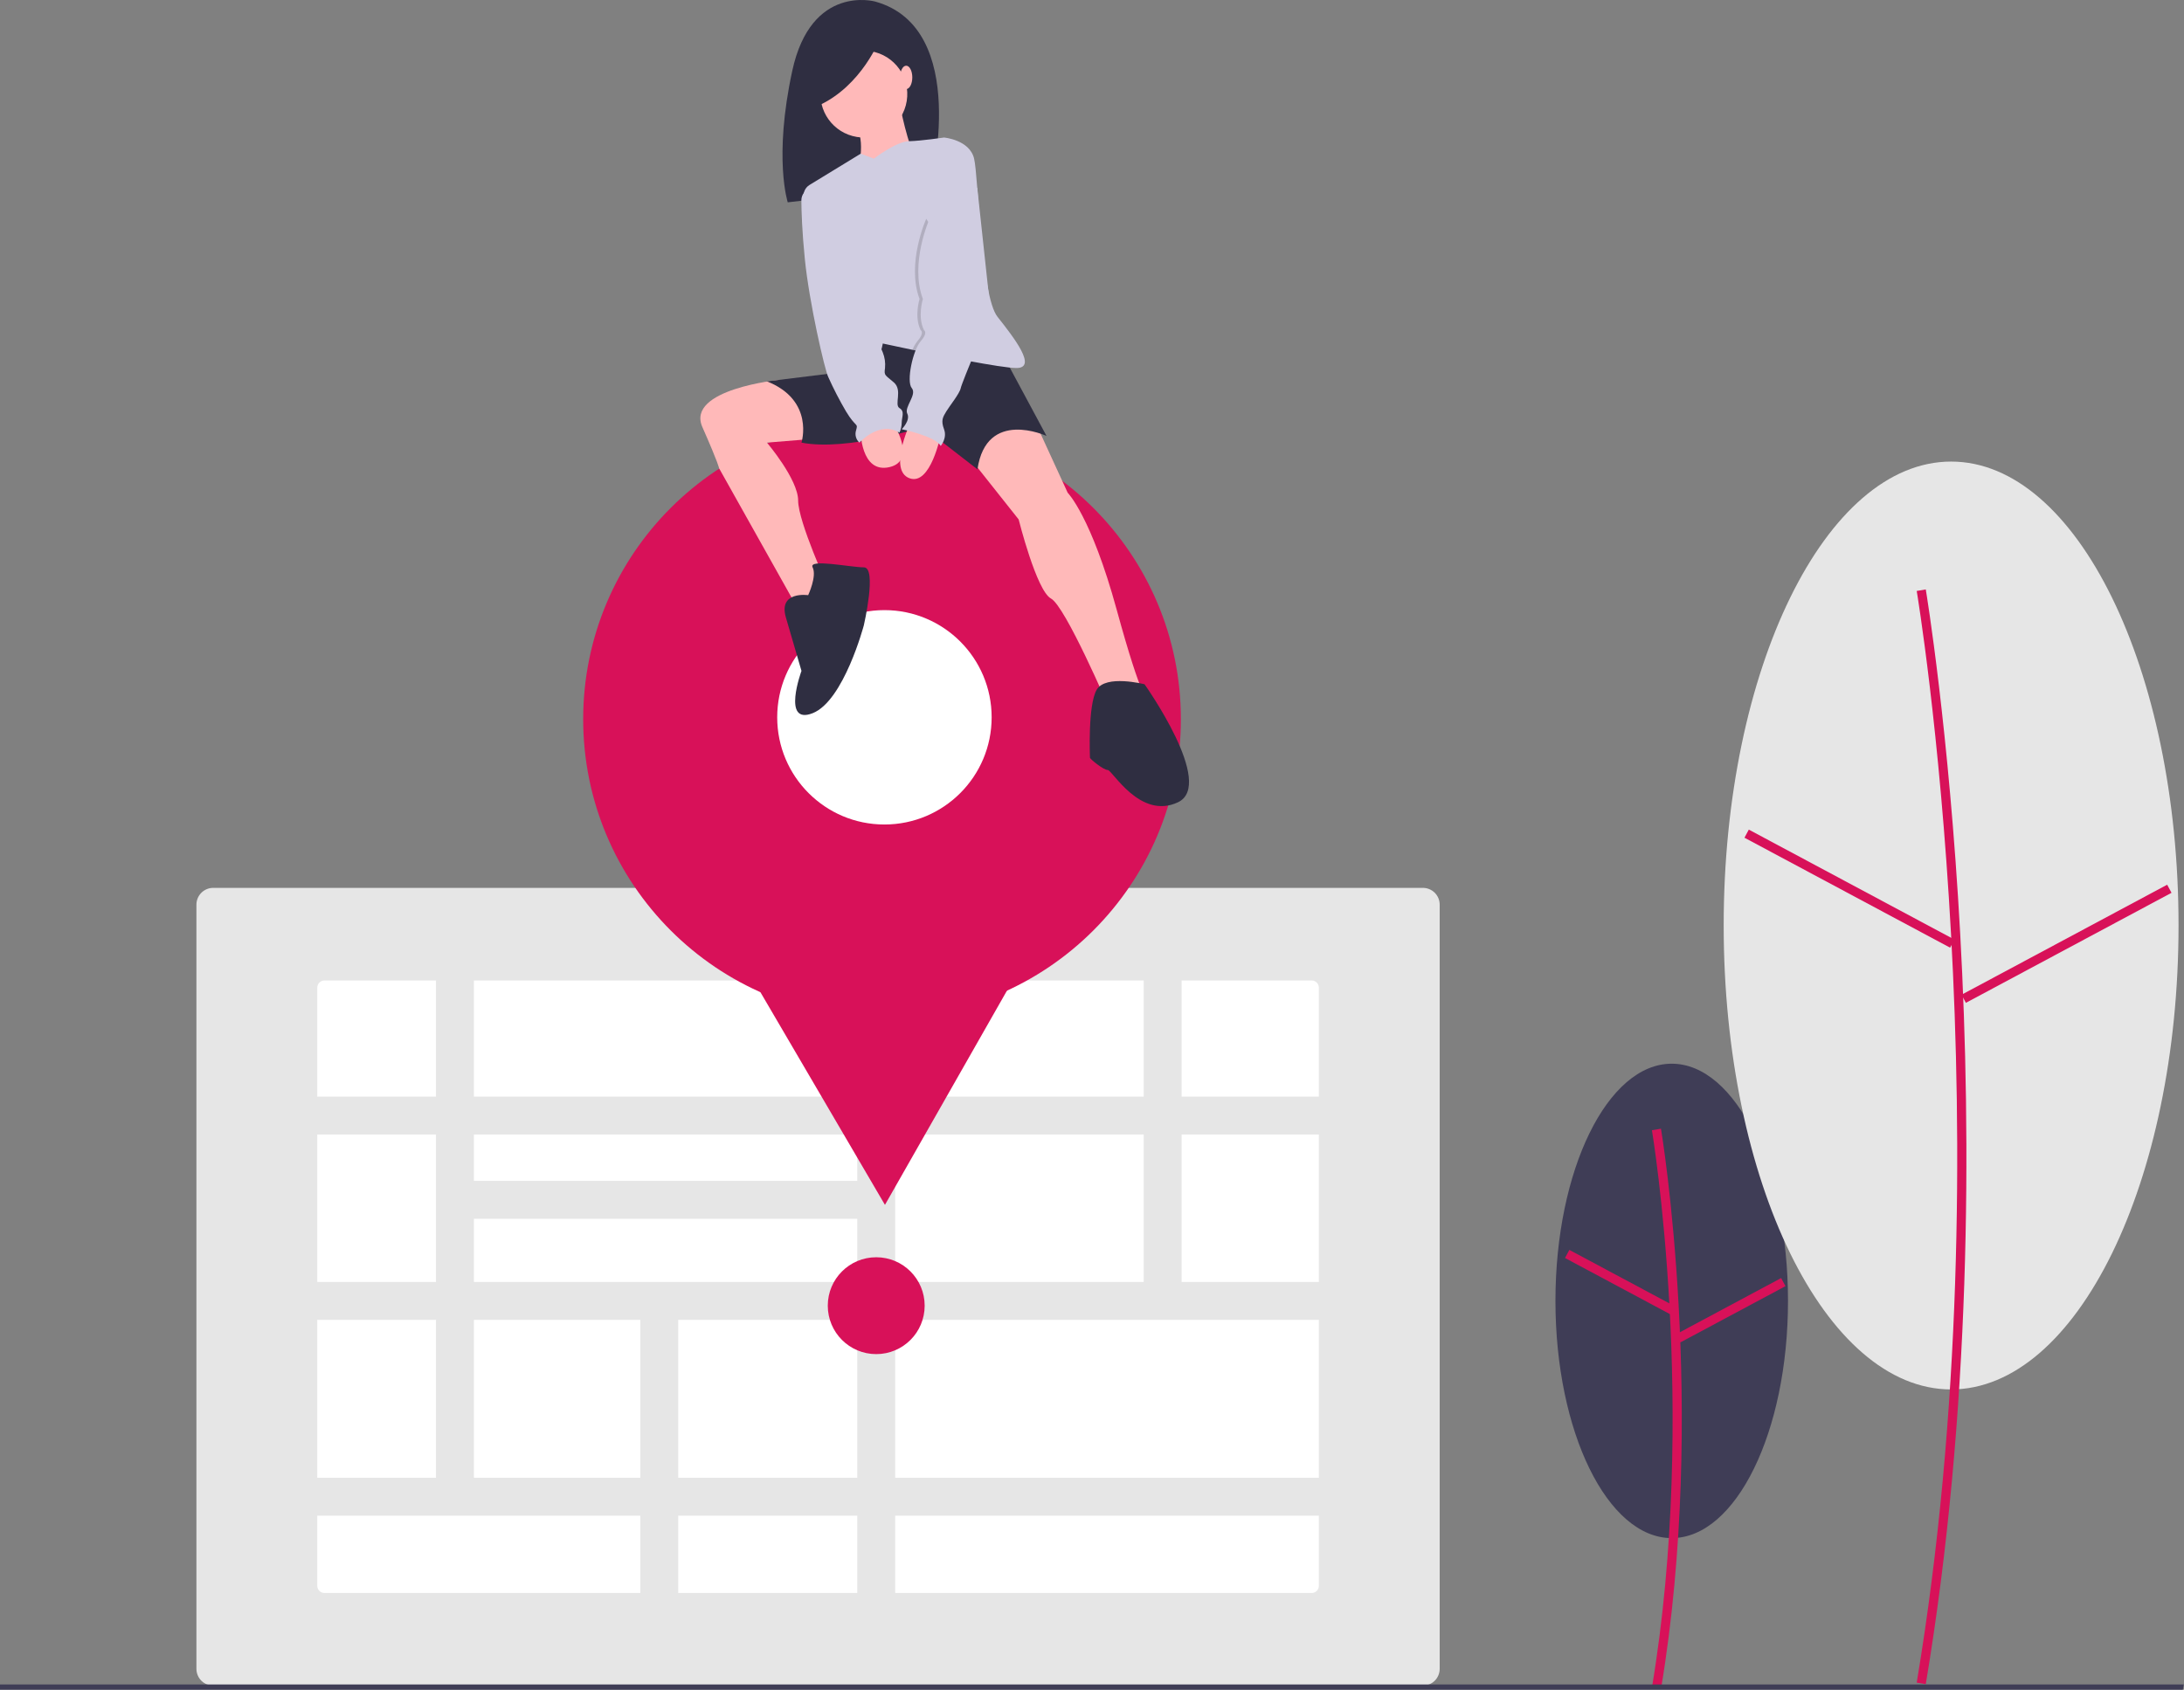 <svg width="911" height="705" viewBox="0 0 911 705" fill="none" xmlns="http://www.w3.org/2000/svg">
<rect x="0" y="0" width="911" height="705" fill="#808080" stroke="none"/>
<g clip-path="url(#clip0)">
<path d="M697.317 641.736C724.105 641.736 745.82 597.427 745.82 542.77C745.82 488.113 724.105 443.805 697.317 443.805C670.53 443.805 648.814 488.113 648.814 542.77C648.814 597.427 670.53 641.736 697.317 641.736Z" fill="#3F3D56"/>
<path d="M692.838 704.76C712.264 588.209 693.034 472.079 692.837 470.92L689.059 471.56C689.254 472.713 708.374 588.233 689.058 704.132L692.838 704.76Z" fill="#D81159"/>
<path d="M654.615 521.49L652.807 524.87L696.666 548.33L698.474 544.95L654.615 521.49Z" fill="#D81159"/>
<path d="M742.956 533.241L699.102 556.715L700.91 560.094L744.765 536.621L742.956 533.241Z" fill="#D81159"/>
<path d="M813.855 579.708C866.248 579.708 908.721 493.047 908.721 386.144C908.721 279.241 866.248 192.58 813.855 192.58C761.462 192.58 718.989 279.241 718.989 386.144C718.989 493.047 761.462 579.708 813.855 579.708Z" fill="#E6E6E6"/>
<path d="M803.288 702.677C841.232 475.017 803.671 248.185 803.287 245.921L799.509 246.561C799.891 248.82 837.342 475.041 799.508 702.048L803.288 702.677Z" fill="#D81159"/>
<path d="M729.469 346.136L727.661 349.516L813.447 395.402L815.255 392.022L729.469 346.136Z" fill="#D81159"/>
<path d="M903.983 369.122L818.209 415.031L820.018 418.411L905.792 372.502L903.983 369.122Z" fill="#D81159"/>
<path d="M593.53 703.285H88.933C87.078 703.283 85.298 702.545 83.986 701.232C82.674 699.92 81.936 698.141 81.933 696.285V377.439C81.935 375.584 82.674 373.804 83.986 372.492C85.298 371.18 87.078 370.442 88.933 370.439H593.53C595.385 370.442 597.165 371.18 598.477 372.492C599.789 373.804 600.527 375.584 600.53 377.439V696.285C600.527 698.141 599.789 699.92 598.477 701.232C597.165 702.545 595.385 703.283 593.53 703.285Z" fill="#E6E6E6"/>
<path d="M135.338 409.077C134.542 409.078 133.78 409.394 133.217 409.957C132.655 410.519 132.339 411.282 132.338 412.077V661.648C132.339 662.444 132.655 663.206 133.217 663.769C133.78 664.331 134.542 664.648 135.338 664.648H547.125C547.921 664.648 548.683 664.331 549.246 663.769C549.808 663.206 550.124 662.444 550.125 661.648V412.077C550.124 411.282 549.808 410.519 549.246 409.957C548.683 409.394 547.921 409.078 547.125 409.077H135.338Z" fill="white"/>
<path d="M551.125 457.542H126.572V473.357H551.125V457.542Z" fill="#E6E6E6"/>
<path d="M551.125 534.859H126.572V550.674H551.125V534.859Z" fill="#E6E6E6"/>
<path d="M367.251 492.687H189.773V508.501H367.251V492.687Z" fill="#E6E6E6"/>
<path d="M551.125 616.569H126.572V632.384H551.125V616.569Z" fill="#E6E6E6"/>
<path d="M197.681 408.077H181.866V626.234H197.681V408.077Z" fill="#E6E6E6"/>
<path d="M492.891 408.077H477.076V543.645H492.891V408.077Z" fill="#E6E6E6"/>
<path d="M373.401 408.077H357.586V665.648H373.401V408.077Z" fill="#E6E6E6"/>
<path d="M282.905 537.495H267.091V665.648H282.905V537.495Z" fill="#E6E6E6"/>
<path d="M365.494 564.975C376.654 564.975 385.702 555.927 385.702 544.767C385.702 533.606 376.654 524.559 365.494 524.559C354.333 524.559 345.286 533.606 345.286 544.767C345.286 555.927 354.333 564.975 365.494 564.975Z" fill="#D81159"/>
<path d="M910.513 704.996H0V702.814H910.908L910.513 704.996Z" fill="#3F3D56"/>
<path d="M367.916 424.722C436.761 424.722 492.572 368.912 492.572 300.067C492.572 231.222 436.761 175.411 367.916 175.411C299.071 175.411 243.261 231.222 243.261 300.067C243.261 368.912 299.071 424.722 367.916 424.722Z" fill="#D81159"/>
<path d="M369.135 502.707L329.753 435.433L290.371 368.159L368.323 367.69L446.275 367.221L407.705 434.964L369.135 502.707Z" fill="#D81159"/>
<path d="M368.917 344.007C393.618 344.007 413.641 323.983 413.641 299.283C413.641 274.582 393.618 254.558 368.917 254.558C344.216 254.558 324.192 274.582 324.192 299.283C324.192 323.983 344.216 344.007 368.917 344.007Z" fill="white"/>
<path d="M365.033 0.641C365.033 0.641 338.359 -6.873 330.47 29.568C322.58 66.01 328.591 84.418 328.591 84.418L388.137 77.468C388.137 77.468 405.043 11.723 365.033 0.641Z" fill="#2F2E41"/>
<path d="M325.126 158.476C325.126 158.476 286 162.373 292.969 178.169C299.938 193.965 299.937 195.358 299.937 195.358L334.317 256.684L345.467 245.069C345.467 245.069 332.923 217.659 332.923 208.832C332.923 200.004 319.915 184.673 319.915 184.673L342.679 182.815L325.126 158.476Z" fill="#FFB9B9"/>
<path d="M432.344 177.24L445.353 205.579C445.353 205.579 455.109 215.336 465.795 254.361C476.48 293.386 478.803 291.993 478.803 291.993L462.543 295.245C462.543 295.245 444.424 252.967 438.384 249.715C432.344 246.463 424.911 216.73 424.911 216.73L403.54 189.784L410.044 175.381L432.344 177.24Z" fill="#FFB9B9"/>
<path d="M416.549 144.719L436.526 181.886C436.526 181.886 411.438 170.271 407.721 195.823L384.957 178.169C384.957 178.169 353.365 188.39 334.317 184.673C334.317 184.673 339.892 167.019 319.915 159.121L364.979 153.546L363.121 143.79L367.767 134.498L416.549 144.719Z" fill="#2F2E41"/>
<path d="M337.105 248.321C337.105 248.321 324.561 246.463 327.813 257.613L334.317 279.913C334.317 279.913 325.954 302.678 338.963 297.568C351.971 292.457 360.334 260.865 360.334 260.865C360.334 260.865 365.909 236.707 360.334 236.707C354.759 236.707 337.105 232.99 338.963 236.707C340.821 240.423 337.105 248.321 337.105 248.321Z" fill="#2F2E41"/>
<path d="M477.41 285.489C477.41 285.489 461.149 281.307 457.432 287.811C453.716 294.316 454.645 315.687 454.645 316.151C454.645 316.616 460.22 321.262 462.078 321.262C463.937 321.262 475.551 342.168 491.347 334.735C507.143 327.301 477.41 285.489 477.41 285.489Z" fill="#2F2E41"/>
<path d="M378.218 42.158C379.821 32.281 373.113 22.974 363.235 21.371C353.358 19.768 344.051 26.476 342.448 36.353C340.845 46.231 347.553 55.538 357.431 57.141C367.308 58.744 376.615 52.036 378.218 42.158Z" fill="#FFB9B9"/>
<path d="M375.2 42.974C375.2 42.974 378.917 62.487 382.169 65.275C385.421 68.062 357.546 72.243 357.546 72.243C357.546 72.243 361.727 58.77 356.617 51.801C351.507 44.833 375.2 42.974 375.2 42.974Z" fill="#FFB9B9"/>
<path d="M423.982 153.546C420.818 153.546 412.762 152.236 403.731 150.549C395.916 149.091 387.363 147.358 380.617 145.955C373.393 144.449 368.232 143.325 368.232 143.325C368.232 143.325 366.373 154.94 360.334 153.546C355.13 152.347 339.581 98.032 335.376 83.022C335.069 81.926 335.128 80.759 335.545 79.7C335.962 78.641 336.713 77.747 337.685 77.154L359.042 64.113L364.515 66.204C364.515 66.204 373.76 59.058 379.126 58.914C384.492 58.77 393.784 57.377 393.784 57.377C393.784 57.377 404.469 58.306 406.328 66.204C408.186 74.102 409.115 123.348 416.084 132.175C423.053 141.002 432.809 153.546 423.982 153.546Z" fill="#D0CDE1"/>
<path d="M358.94 179.563C358.94 179.563 358.94 197.681 371.019 194.894C383.098 192.106 371.948 175.381 371.948 175.381L358.94 179.563Z" fill="#FFB9B9"/>
<path d="M392.39 181.421C392.39 181.421 388.209 202.792 379.382 199.54C370.555 196.288 379.382 177.24 379.382 177.24L392.39 181.421Z" fill="#FFB9B9"/>
<path opacity="0.15" d="M411.903 130.781C411.903 130.781 407.355 141.634 403.731 150.549C395.917 149.09 387.363 147.358 380.618 145.955C381.102 144.671 381.782 143.471 382.634 142.396C385.886 138.679 384.028 137.75 384.028 137.75C381.24 132.175 383.563 124.742 383.563 124.742C377.988 109.875 386.351 91.291 386.351 91.291L411.903 130.781Z" fill="black"/>
<path d="M387.745 91.291C387.745 91.291 379.382 109.875 384.957 124.741C384.957 124.741 382.634 132.175 385.422 137.75C385.422 137.75 387.28 138.679 384.028 142.396C380.776 146.112 377.988 159.121 380.311 161.908C382.634 164.696 377.059 169.806 378.453 172.594C379.847 175.381 376.13 179.098 376.13 179.098C376.13 179.098 390.067 181.886 392.39 186.067C392.39 186.067 395.178 182.815 393.784 179.098C392.39 175.381 393.32 173.988 394.713 171.665C396.107 169.342 400.288 164.231 400.753 161.908C401.218 159.585 413.297 130.781 413.297 130.781L407.632 78.289L387.745 91.291Z" fill="#D0CDE1"/>
<path d="M339.427 78.283L338.559 78.441C337.349 78.66 336.255 79.3 335.47 80.247C334.686 81.194 334.26 82.387 334.269 83.617C334.302 88.282 334.565 96.56 335.711 108.016C337.569 126.6 344.073 154.475 345.467 157.262C347.68 162.195 350.162 167.003 352.9 171.665C357.082 178.633 358.011 176.311 357.082 179.563C356.799 180.458 356.78 181.417 357.027 182.323C357.274 183.229 357.777 184.045 358.475 184.673C358.475 184.673 366.838 175.381 375.201 180.492C375.798 179.178 376.115 177.754 376.13 176.311C376.13 173.988 377.524 171.665 375.201 170.271C372.878 168.877 376.594 162.838 372.878 159.585C369.161 156.333 368.696 156.798 369.161 153.546C369.378 151.335 369.059 149.104 368.232 147.042L339.427 78.283Z" fill="#D0CDE1"/>
<path d="M367.107 15.983C367.107 15.983 359.594 35.894 341.185 44.159L338.18 26.502L367.107 15.983Z" fill="#2F2E41"/>
<path d="M377.988 37.167C379.399 37.167 380.543 34.983 380.543 32.289C380.543 29.595 379.399 27.411 377.988 27.411C376.577 27.411 375.433 29.595 375.433 32.289C375.433 34.983 376.577 37.167 377.988 37.167Z" fill="#FFB9B9"/>
</g>
<defs>
<clipPath id="clip0">
<rect width="910.908" height="704.996" fill="white"/>
</clipPath>
</defs>
</svg>
